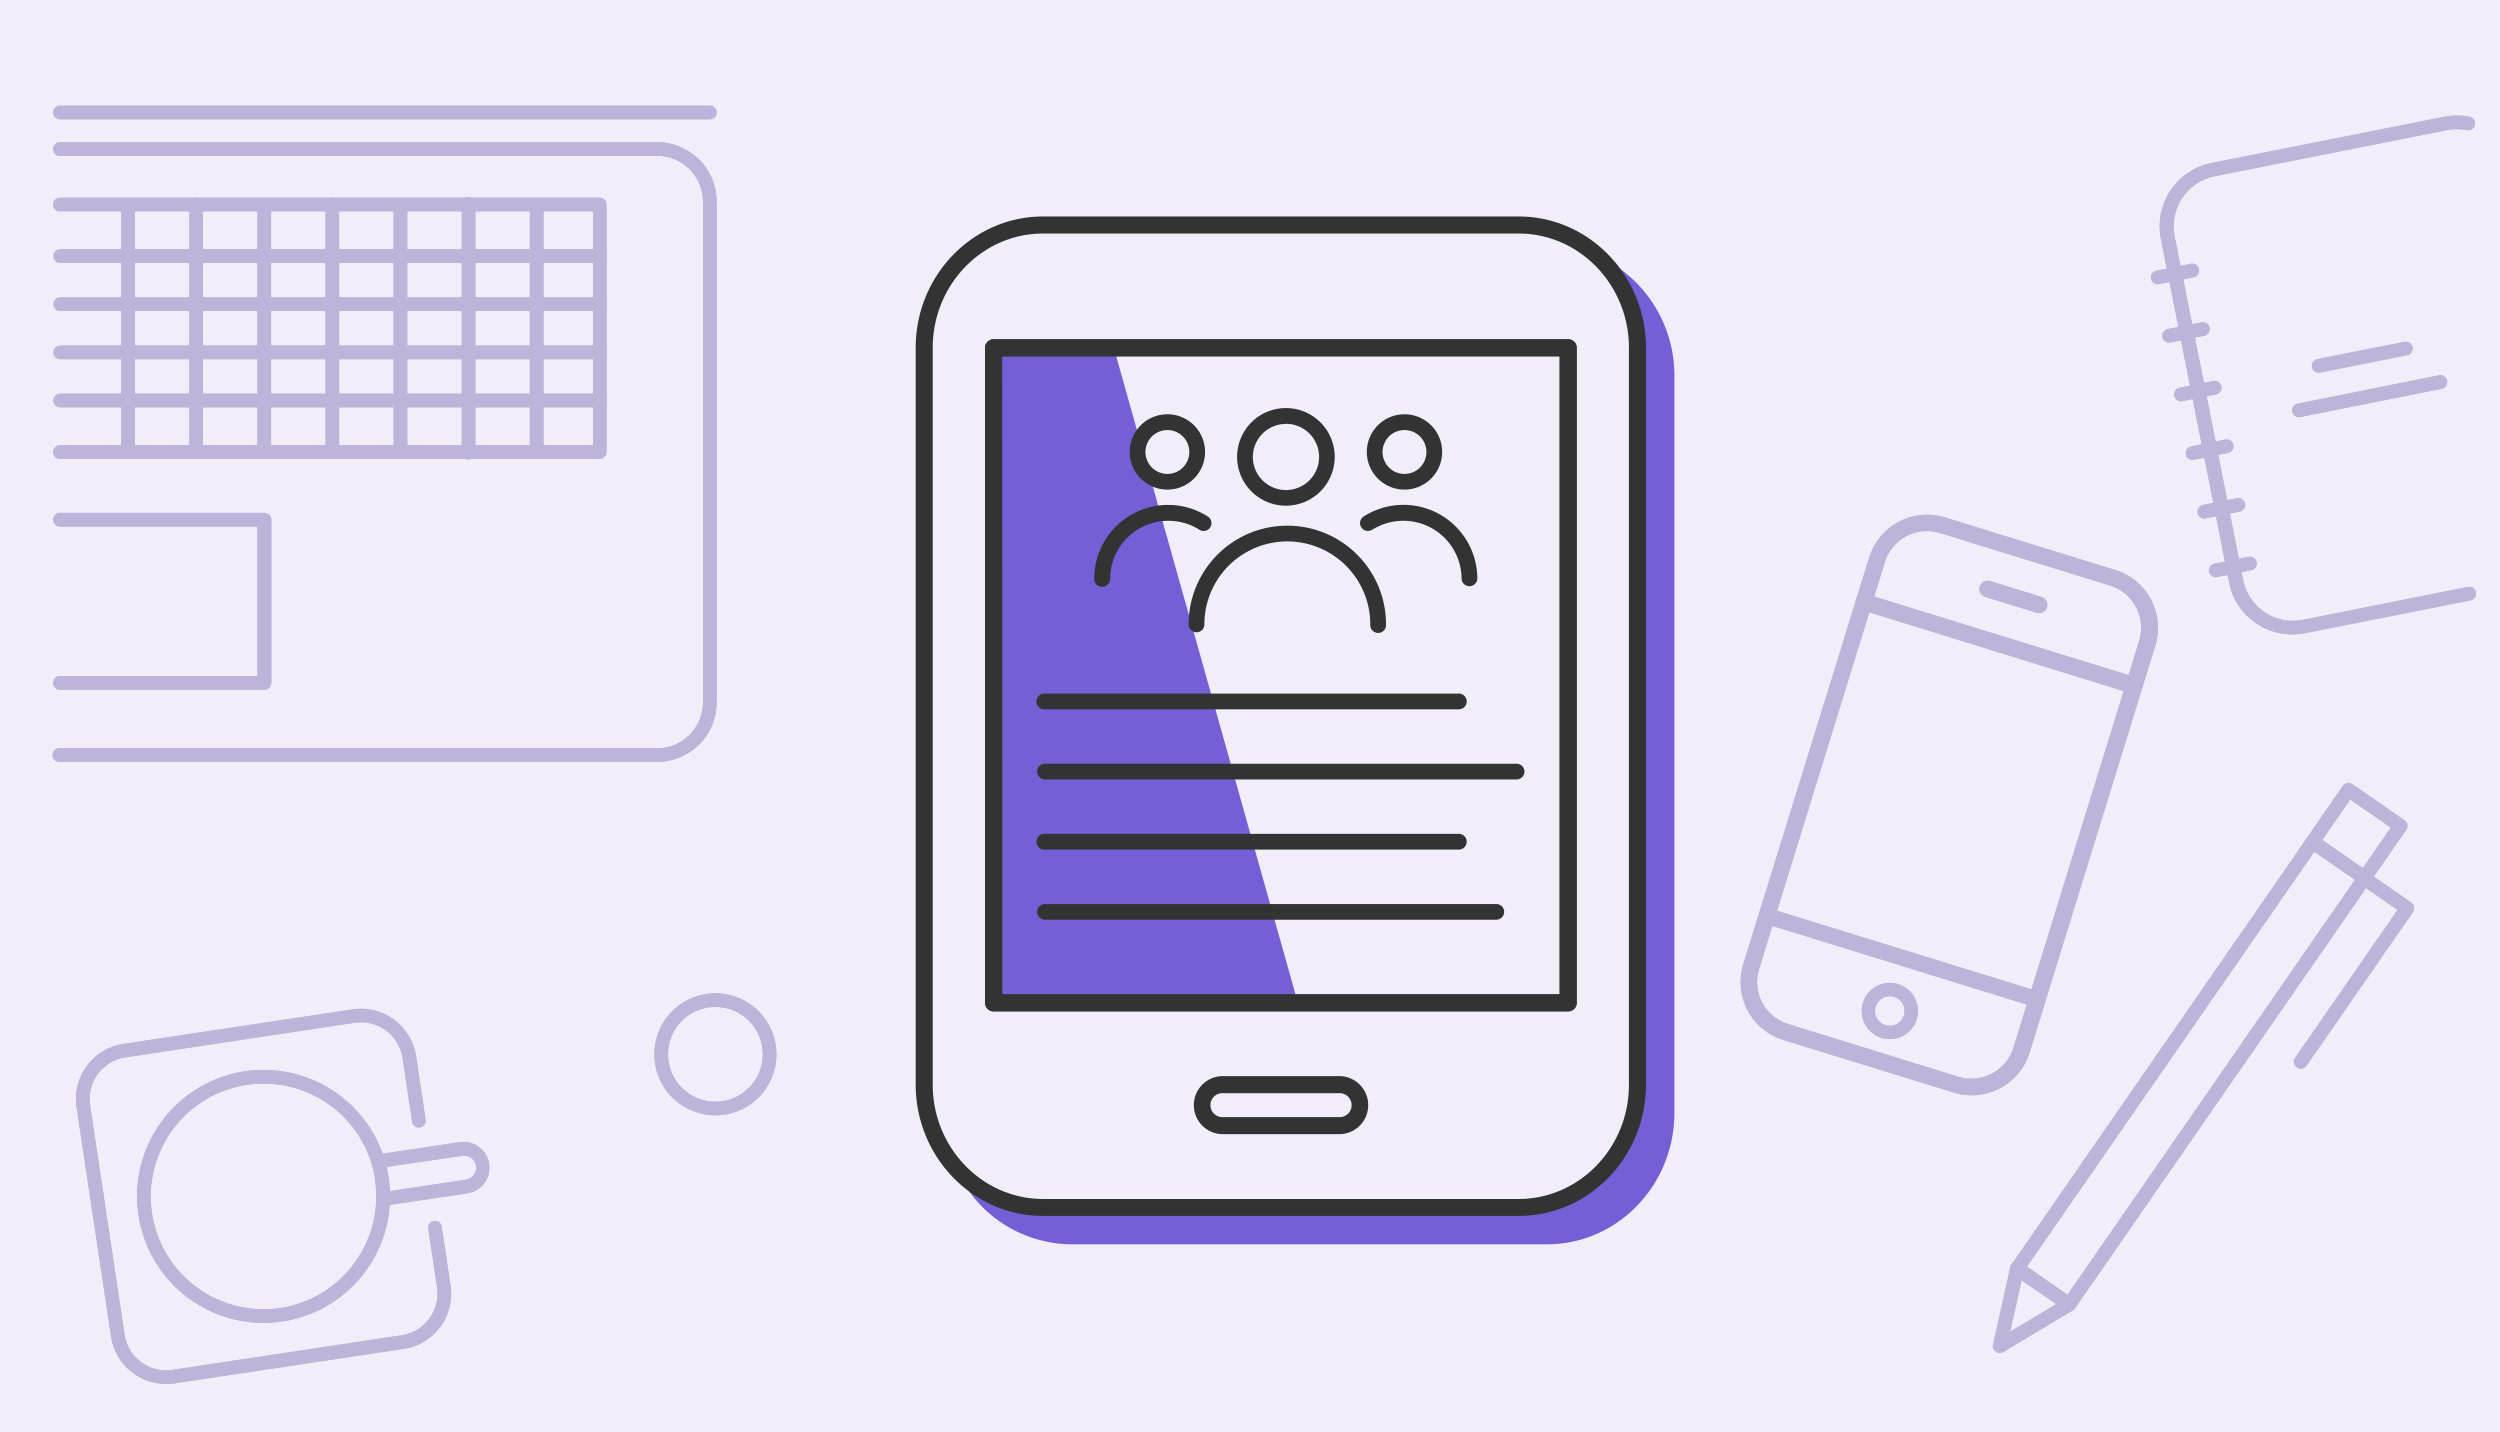 <svg xmlns="http://www.w3.org/2000/svg" xmlns:xlink="http://www.w3.org/1999/xlink" viewBox="0 0 440 252"><defs><style>.cls-1{fill:#beb3d9;}.cls-2{fill:#f1eefa;}.cls-3{clip-path:url(#clip-path);}.cls-4{clip-path:url(#clip-path-2);}.cls-5{clip-path:url(#clip-path-3);}.cls-6{clip-path:url(#clip-path-4);}.cls-7{clip-path:url(#clip-path-5);}.cls-8{clip-path:url(#clip-path-6);}.cls-9{clip-path:url(#clip-path-7);}.cls-10{clip-path:url(#clip-path-8);}.cls-11{clip-path:url(#clip-path-9);}.cls-12{clip-path:url(#clip-path-10);}.cls-13{clip-path:url(#clip-path-11);}.cls-14{clip-path:url(#clip-path-12);}.cls-15{clip-path:url(#clip-path-13);}.cls-16{clip-path:url(#clip-path-14);}.cls-17{clip-path:url(#clip-path-15);}.cls-18{clip-path:url(#clip-path-16);}.cls-19{clip-path:url(#clip-path-17);}.cls-20{clip-path:url(#clip-path-18);}.cls-21{clip-path:url(#clip-path-19);}.cls-22{clip-path:url(#clip-path-20);}.cls-23{clip-path:url(#clip-path-21);}.cls-24{clip-path:url(#clip-path-22);}.cls-25{clip-path:url(#clip-path-23);}.cls-26{clip-path:url(#clip-path-24);}.cls-27{clip-path:url(#clip-path-25);}.cls-28{clip-path:url(#clip-path-26);}.cls-29{clip-path:url(#clip-path-27);}.cls-30{clip-path:url(#clip-path-28);}.cls-31{clip-path:url(#clip-path-29);}.cls-32{clip-path:url(#clip-path-30);}.cls-33{clip-path:url(#clip-path-31);}.cls-34{clip-path:url(#clip-path-32);}.cls-35{clip-path:url(#clip-path-33);}.cls-36{fill:none;stroke:#beb3d9;stroke-linecap:round;stroke-linejoin:round;stroke-width:2.5px;}.cls-37{fill:#745fd7;}.cls-38{fill:#333;}</style><clipPath id="clip-path"><path class="cls-1" d="M10.55,27.43a1.2,1.2,0,0,1,0-2.4H115.66A10.47,10.47,0,0,1,126.13,35.5v88.12a10.47,10.47,0,0,1-10.47,10.47H10.55a1.2,1.2,0,1,1,0-2.39H115.66a8.08,8.08,0,0,0,8.07-8.08V35.5a8.07,8.07,0,0,0-8.07-8.07Z"/></clipPath><clipPath id="clip-path-2"><path class="cls-1" d="M10.55,21a1.2,1.2,0,0,1,0-2.4H124.93a1.2,1.2,0,0,1,0,2.4Z"/></clipPath><clipPath id="clip-path-3"><path class="cls-1" d="M93.25,36a1.2,1.2,0,0,1,2.4,0V79.56a1.2,1.2,0,0,1-2.4,0Z"/></clipPath><clipPath id="clip-path-4"><path class="cls-1" d="M81.27,36a1.2,1.2,0,1,1,2.39,0V79.56a1.2,1.2,0,1,1-2.39,0Z"/></clipPath><clipPath id="clip-path-5"><path class="cls-1" d="M69.28,36a1.2,1.2,0,0,1,2.4,0V79.56a1.2,1.2,0,0,1-2.4,0Z"/></clipPath><clipPath id="clip-path-6"><path class="cls-1" d="M57.29,36a1.2,1.2,0,1,1,2.4,0V79.56a1.2,1.2,0,0,1-2.4,0Z"/></clipPath><clipPath id="clip-path-7"><path class="cls-1" d="M45.31,36a1.2,1.2,0,0,1,2.4,0V79.56a1.2,1.2,0,0,1-2.4,0Z"/></clipPath><clipPath id="clip-path-8"><path class="cls-1" d="M33.32,36a1.2,1.2,0,1,1,2.4,0V79.56a1.2,1.2,0,0,1-2.4,0Z"/></clipPath><clipPath id="clip-path-9"><path class="cls-1" d="M21.33,36a1.2,1.2,0,1,1,2.4,0V79.56a1.2,1.2,0,1,1-2.4,0Z"/></clipPath><clipPath id="clip-path-10"><path class="cls-1" d="M105.59,69.29a1.2,1.2,0,1,1,0,2.4h-95a1.2,1.2,0,0,1,0-2.4Z"/></clipPath><clipPath id="clip-path-11"><path class="cls-1" d="M105.59,60.82a1.2,1.2,0,0,1,0,2.4h-95a1.2,1.2,0,0,1,0-2.4Z"/></clipPath><clipPath id="clip-path-12"><path class="cls-1" d="M105.59,52.34a1.2,1.2,0,1,1,0,2.4h-95a1.2,1.2,0,1,1,0-2.4Z"/></clipPath><clipPath id="clip-path-13"><path class="cls-1" d="M105.59,43.87a1.2,1.2,0,0,1,0,2.4h-95a1.2,1.2,0,1,1,0-2.4Z"/></clipPath><clipPath id="clip-path-14"><path class="cls-1" d="M104.39,37.2H10.55a1.2,1.2,0,1,1,0-2.4h95a1.2,1.2,0,0,1,1.2,1.2V79.56a1.2,1.2,0,0,1-1.2,1.2h-95a1.2,1.2,0,1,1,0-2.4h93.84Z"/></clipPath><clipPath id="clip-path-15"><path class="cls-1" d="M10.55,92.67a1.2,1.2,0,1,1,0-2.4h36a1.2,1.2,0,0,1,1.2,1.2V120.2a1.2,1.2,0,0,1-1.2,1.2h-36a1.2,1.2,0,1,1,0-2.4H45.31V92.67Z"/></clipPath><clipPath id="clip-path-16"><path class="cls-1" d="M68.4,207.25a22.26,22.26,0,1,1-25.32-18.7A22.26,22.26,0,0,1,68.4,207.25Zm-2.37.36a19.86,19.86,0,1,0-16.69,22.6A19.87,19.87,0,0,0,66,207.61Z"/></clipPath><clipPath id="clip-path-17"><path class="cls-1" d="M67.28,205.49a1.2,1.2,0,1,1-.36-2.37l14-2.1a4.53,4.53,0,0,1,1.35,9l-14,2.1a1.2,1.2,0,1,1-.36-2.38l14-2.1a2.13,2.13,0,1,0-.63-4.21Z"/></clipPath><clipPath id="clip-path-18"><path class="cls-1" d="M75.36,216.2a1.2,1.2,0,0,1,2.37-.36l1.57,10.41a9.8,9.8,0,0,1-8.24,11.15L30.7,243.47a9.8,9.8,0,0,1-11.15-8.23l-6.07-40.36a9.8,9.8,0,0,1,8.23-11.15l40.36-6.08a9.82,9.82,0,0,1,11.16,8.24L74.9,197a1.2,1.2,0,1,1-2.37.36l-1.68-11.13A7.4,7.4,0,0,0,62.43,180L22.07,186.1a7.41,7.41,0,0,0-6.22,8.42l6.07,40.36a7.4,7.4,0,0,0,8.43,6.22L70.7,235a7.42,7.42,0,0,0,6.23-8.43Z"/></clipPath><clipPath id="clip-path-19"><path class="cls-1" d="M136.65,185.56a10.74,10.74,0,1,1-10.74-10.74A10.74,10.74,0,0,1,136.65,185.56Zm-2.4,0a8.34,8.34,0,1,0-8.34,8.34A8.33,8.33,0,0,0,134.25,185.56Z"/></clipPath><clipPath id="clip-path-20"><path class="cls-1" d="M343.82,192.28l-30-9.26a10.66,10.66,0,0,1-7-13.33L329,98.07a10.66,10.66,0,0,1,13.33-7l30,9.26a10.65,10.65,0,0,1,7,13.33l-22.13,71.62A10.67,10.67,0,0,1,343.82,192.28Zm.85-2.78a7.76,7.76,0,0,0,9.7-5.12l22.13-71.62a7.76,7.76,0,0,0-5.12-9.7l-29.95-9.25a7.75,7.75,0,0,0-9.7,5.12L309.6,170.54a7.75,7.75,0,0,0,5.12,9.7Z"/></clipPath><clipPath id="clip-path-21"><path class="cls-1" d="M331.15,182.66a4.95,4.95,0,1,1,6.19-3.26A4.94,4.94,0,0,1,331.15,182.66Zm2.23-7.2a2.6,2.6,0,1,0,1.71,3.24A2.59,2.59,0,0,0,333.38,175.46Z"/></clipPath><clipPath id="clip-path-22"><path class="cls-1" d="M349.4,105.05a1.45,1.45,0,0,1,.85-2.78l9.07,2.8a1.45,1.45,0,0,1-.86,2.78Z"/></clipPath><clipPath id="clip-path-23"><path class="cls-1" d="M311.47,162.82a1.4,1.4,0,0,1,.83-2.67L358,174.27a1.4,1.4,0,1,1-.83,2.67Z"/></clipPath><clipPath id="clip-path-24"><path class="cls-1" d="M327.61,107.34a1.45,1.45,0,0,1,.86-2.78L376,119.25a1.47,1.47,0,0,1,1,1.82,1.45,1.45,0,0,1-1.82,1Z"/></clipPath><clipPath id="clip-path-25"><path class="cls-1" d="M434.41,103.28a1.21,1.21,0,0,1,.47,2.37l-29.2,5.79A11.36,11.36,0,0,1,393.11,105a11.55,11.55,0,0,1-.78-2.46l-5.91-29.74-5.95-30-.15-.77a11.36,11.36,0,0,1,8.93-13.35l40.9-8.12a11.23,11.23,0,0,1,4.51,0,1.2,1.2,0,1,1-.49,2.35,9,9,0,0,0-3.55,0l-40.9,8.12a9,9,0,0,0-7,10.52l.16.77,6,30,5.9,29.74a8.78,8.78,0,0,0,.62,1.94,8.94,8.94,0,0,0,9.9,5.09Z"/></clipPath><clipPath id="clip-path-26"><path class="cls-1" d="M380,50a1.2,1.2,0,1,1-.47-2.36l6-1.2a1.21,1.21,0,1,1,.47,2.37Z"/></clipPath><clipPath id="clip-path-27"><path class="cls-1" d="M382,60.28a1.2,1.2,0,1,1-.47-2.36l6-1.2a1.21,1.21,0,0,1,.47,2.37Z"/></clipPath><clipPath id="clip-path-28"><path class="cls-1" d="M384.08,70.6a1.2,1.2,0,0,1-.47-2.36l6-1.2a1.21,1.21,0,0,1,.47,2.37Z"/></clipPath><clipPath id="clip-path-29"><path class="cls-1" d="M386.13,80.92a1.2,1.2,0,0,1-.47-2.36l6-1.2a1.2,1.2,0,0,1,.47,2.36Z"/></clipPath><clipPath id="clip-path-30"><path class="cls-1" d="M388.18,91.24a1.2,1.2,0,1,1-.47-2.36l6-1.2a1.2,1.2,0,1,1,.46,2.36Z"/></clipPath><clipPath id="clip-path-31"><path class="cls-1" d="M390.23,101.56a1.2,1.2,0,1,1-.47-2.36l6-1.2a1.2,1.2,0,1,1,.47,2.36Z"/></clipPath><clipPath id="clip-path-32"><path class="cls-1" d="M408.26,65.58a1.21,1.21,0,0,1-.47-2.37l15.4-3.05a1.2,1.2,0,0,1,.47,2.36Z"/></clipPath><clipPath id="clip-path-33"><path class="cls-1" d="M404.86,73.4a1.2,1.2,0,1,1-.47-2.36l24.93-5a1.21,1.21,0,0,1,.47,2.37Z"/></clipPath></defs><g id="Bkg_colour" data-name="Bkg colour"><rect class="cls-2" width="440" height="252"/></g><g id="Bkg_lines" data-name="Bkg lines"><path class="cls-1" d="M10.55,27.43a1.2,1.2,0,0,1,0-2.4H115.66A10.47,10.47,0,0,1,126.13,35.5v88.12a10.47,10.47,0,0,1-10.47,10.47H10.55a1.2,1.2,0,1,1,0-2.39H115.66a8.08,8.08,0,0,0,8.07-8.08V35.5a8.07,8.07,0,0,0-8.07-8.07Z"/><g class="cls-3"><rect class="cls-1" x="4.51" y="20.2" width="126.45" height="118.73"/></g><path class="cls-1" d="M10.55,21a1.2,1.2,0,0,1,0-2.4H124.93a1.2,1.2,0,0,1,0,2.4Z"/><g class="cls-4"><rect class="cls-1" x="4.51" y="13.75" width="126.45" height="12.07"/></g><path class="cls-1" d="M93.25,36a1.2,1.2,0,0,1,2.4,0V79.56a1.2,1.2,0,0,1-2.4,0Z"/><g class="cls-5"><rect class="cls-1" x="88.41" y="29.96" width="12.07" height="55.64"/></g><path class="cls-1" d="M81.27,36a1.2,1.2,0,1,1,2.39,0V79.56a1.2,1.2,0,1,1-2.39,0Z"/><g class="cls-6"><rect class="cls-1" x="76.43" y="29.96" width="12.07" height="55.64"/></g><path class="cls-1" d="M69.28,36a1.2,1.2,0,0,1,2.4,0V79.56a1.2,1.2,0,0,1-2.4,0Z"/><g class="cls-7"><rect class="cls-1" x="64.44" y="29.96" width="12.07" height="55.64"/></g><path class="cls-1" d="M57.29,36a1.2,1.2,0,1,1,2.4,0V79.56a1.2,1.2,0,0,1-2.4,0Z"/><g class="cls-8"><rect class="cls-1" x="52.46" y="29.96" width="12.07" height="55.64"/></g><path class="cls-1" d="M45.31,36a1.2,1.2,0,0,1,2.4,0V79.56a1.2,1.2,0,0,1-2.4,0Z"/><g class="cls-9"><rect class="cls-1" x="40.47" y="29.96" width="12.07" height="55.64"/></g><path class="cls-1" d="M33.32,36a1.2,1.2,0,1,1,2.4,0V79.56a1.2,1.2,0,0,1-2.4,0Z"/><g class="cls-10"><rect class="cls-1" x="28.48" y="29.96" width="12.07" height="55.64"/></g><path class="cls-1" d="M21.33,36a1.2,1.2,0,1,1,2.4,0V79.56a1.2,1.2,0,1,1-2.4,0Z"/><g class="cls-11"><rect class="cls-1" x="16.5" y="29.96" width="12.07" height="55.64"/></g><path class="cls-1" d="M105.59,69.29a1.2,1.2,0,1,1,0,2.4h-95a1.2,1.2,0,0,1,0-2.4Z"/><g class="cls-12"><rect class="cls-1" x="4.51" y="64.46" width="107.11" height="12.07"/></g><path class="cls-1" d="M105.59,60.82a1.2,1.2,0,0,1,0,2.4h-95a1.2,1.2,0,0,1,0-2.4Z"/><g class="cls-13"><rect class="cls-1" x="4.51" y="55.98" width="107.11" height="12.07"/></g><path class="cls-1" d="M105.59,52.34a1.2,1.2,0,1,1,0,2.4h-95a1.2,1.2,0,1,1,0-2.4Z"/><g class="cls-14"><rect class="cls-1" x="4.51" y="47.51" width="107.11" height="12.07"/></g><path class="cls-1" d="M105.59,43.87a1.2,1.2,0,0,1,0,2.4h-95a1.2,1.2,0,1,1,0-2.4Z"/><g class="cls-15"><rect class="cls-1" x="4.51" y="39.03" width="107.11" height="12.07"/></g><path class="cls-1" d="M104.39,37.2H10.55a1.2,1.2,0,1,1,0-2.4h95a1.2,1.2,0,0,1,1.2,1.2V79.56a1.2,1.2,0,0,1-1.2,1.2h-95a1.2,1.2,0,1,1,0-2.4h93.84Z"/><g class="cls-16"><rect class="cls-1" x="4.51" y="29.96" width="107.11" height="55.64"/></g><path class="cls-1" d="M10.55,92.67a1.2,1.2,0,1,1,0-2.4h36a1.2,1.2,0,0,1,1.2,1.2V120.2a1.2,1.2,0,0,1-1.2,1.2h-36a1.2,1.2,0,1,1,0-2.4H45.31V92.67Z"/><g class="cls-17"><rect class="cls-1" x="4.51" y="85.44" width="48.03" height="40.8"/></g><path class="cls-1" d="M68.4,207.25a22.26,22.26,0,1,1-25.32-18.7A22.26,22.26,0,0,1,68.4,207.25Zm-2.37.36a19.86,19.86,0,1,0-16.69,22.6A19.87,19.87,0,0,0,66,207.61Z"/><g class="cls-18"><rect class="cls-1" x="19.29" y="183.46" width="54.2" height="54.2"/></g><path class="cls-1" d="M67.28,205.49a1.2,1.2,0,1,1-.36-2.37l14-2.1a4.53,4.53,0,0,1,1.35,9l-14,2.1a1.2,1.2,0,1,1-.36-2.38l14-2.1a2.13,2.13,0,1,0-.63-4.21Z"/><g class="cls-19"><rect class="cls-1" x="61.06" y="196.13" width="29.86" height="20.79"/></g><path class="cls-1" d="M75.36,216.2a1.2,1.2,0,0,1,2.37-.36l1.57,10.41a9.8,9.8,0,0,1-8.24,11.15L30.7,243.47a9.8,9.8,0,0,1-11.15-8.23l-6.07-40.36a9.8,9.8,0,0,1,8.23-11.15l40.36-6.08a9.82,9.82,0,0,1,11.16,8.24L74.9,197a1.2,1.2,0,1,1-2.37.36l-1.68-11.13A7.4,7.4,0,0,0,62.43,180L22.07,186.1a7.41,7.41,0,0,0-6.22,8.42l6.07,40.36a7.4,7.4,0,0,0,8.43,6.22L70.7,235a7.42,7.42,0,0,0,6.23-8.43Z"/><g class="cls-20"><rect class="cls-1" x="8.53" y="172.71" width="75.72" height="75.71"/></g><path class="cls-1" d="M136.65,185.56a10.74,10.74,0,1,1-10.74-10.74A10.74,10.74,0,0,1,136.65,185.56Zm-2.4,0a8.34,8.34,0,1,0-8.34,8.34A8.33,8.33,0,0,0,134.25,185.56Z"/><g class="cls-21"><rect class="cls-1" x="110.33" y="169.98" width="31.15" height="31.15"/></g><path class="cls-1" d="M343.82,192.28l-30-9.26a10.66,10.66,0,0,1-7-13.33L329,98.07a10.66,10.66,0,0,1,13.33-7l30,9.26a10.65,10.65,0,0,1,7,13.33l-22.13,71.62A10.67,10.67,0,0,1,343.82,192.28Zm.85-2.78a7.76,7.76,0,0,0,9.7-5.12l22.13-71.62a7.76,7.76,0,0,0-5.12-9.7l-29.95-9.25a7.75,7.75,0,0,0-9.7,5.12L309.6,170.54a7.75,7.75,0,0,0,5.12,9.7Z"/><g class="cls-22"><rect class="cls-1" x="297.72" y="84.51" width="90.65" height="114.3" transform="translate(-11.59 32.21) rotate(-5.29)"/></g><path class="cls-1" d="M331.15,182.66a4.95,4.95,0,1,1,6.19-3.26A4.94,4.94,0,0,1,331.15,182.66Zm2.23-7.2a2.6,2.6,0,1,0,1.71,3.24A2.59,2.59,0,0,0,333.38,175.46Z"/><g class="cls-23"><rect class="cls-1" x="322.94" y="168.26" width="19.35" height="19.35" transform="translate(-14.98 31.4) rotate(-5.29)"/></g><path class="cls-1" d="M349.4,105.05a1.45,1.45,0,0,1,.85-2.78l9.07,2.8a1.45,1.45,0,0,1-.86,2.78Z"/><g class="cls-24"><rect class="cls-1" x="342.66" y="95.94" width="23.39" height="18.25" transform="translate(-8.17 33.09) rotate(-5.29)"/></g><path class="cls-1" d="M311.47,162.82a1.4,1.4,0,0,1,.83-2.67L358,174.27a1.4,1.4,0,1,1-.83,2.67Z"/><g class="cls-25"><rect class="cls-1" x="305.61" y="152.38" width="58.27" height="32.33" transform="translate(-14.1 31.56) rotate(-5.29)"/></g><path class="cls-1" d="M327.61,107.34a1.45,1.45,0,0,1,.86-2.78L376,119.25a1.47,1.47,0,0,1,1,1.82,1.45,1.45,0,0,1-1.82,1Z"/><g class="cls-26"><rect class="cls-1" x="321.5" y="96.48" width="60.62" height="33.63" transform="translate(-8.94 32.9) rotate(-5.29)"/></g><path class="cls-1" d="M434.41,103.28a1.21,1.21,0,0,1,.47,2.37l-29.2,5.79A11.36,11.36,0,0,1,393.11,105a11.55,11.55,0,0,1-.78-2.46l-5.91-29.74-5.95-30-.15-.77a11.36,11.36,0,0,1,8.93-13.35l40.9-8.12a11.23,11.23,0,0,1,4.51,0,1.2,1.2,0,1,1-.49,2.35,9,9,0,0,0-3.55,0l-40.9,8.12a9,9,0,0,0-7,10.52l.16.77,6,30,5.9,29.74a8.78,8.78,0,0,0,.62,1.94,8.94,8.94,0,0,0,9.9,5.09Z"/><g class="cls-27"><rect class="cls-1" x="375.25" y="15.49" width="65.46" height="101.03"/></g><path class="cls-1" d="M380,50a1.2,1.2,0,1,1-.47-2.36l6-1.2a1.21,1.21,0,1,1,.47,2.37Z"/><g class="cls-28"><rect class="cls-1" x="373.69" y="41.52" width="18.16" height="13.32"/></g><path class="cls-1" d="M382,60.28a1.2,1.2,0,1,1-.47-2.36l6-1.2a1.21,1.21,0,0,1,.47,2.37Z"/><g class="cls-29"><rect class="cls-1" x="375.74" y="51.84" width="18.16" height="13.32"/></g><path class="cls-1" d="M384.08,70.6a1.2,1.2,0,0,1-.47-2.36l6-1.2a1.21,1.21,0,0,1,.47,2.37Z"/><g class="cls-30"><rect class="cls-1" x="377.79" y="62.16" width="18.16" height="13.32"/></g><path class="cls-1" d="M386.13,80.92a1.2,1.2,0,0,1-.47-2.36l6-1.2a1.2,1.2,0,0,1,.47,2.36Z"/><g class="cls-31"><rect class="cls-1" x="379.84" y="72.48" width="18.16" height="13.32"/></g><path class="cls-1" d="M388.18,91.24a1.2,1.2,0,1,1-.47-2.36l6-1.2a1.2,1.2,0,1,1,.46,2.36Z"/><g class="cls-32"><rect class="cls-1" x="381.88" y="82.8" width="18.16" height="13.32"/></g><path class="cls-1" d="M390.23,101.56a1.2,1.2,0,1,1-.47-2.36l6-1.2a1.2,1.2,0,1,1,.47,2.36Z"/><g class="cls-33"><rect class="cls-1" x="383.93" y="93.12" width="18.16" height="13.32"/></g><path class="cls-1" d="M408.26,65.58a1.21,1.21,0,0,1-.47-2.37l15.4-3.05a1.2,1.2,0,0,1,.47,2.36Z"/><g class="cls-34"><rect class="cls-1" x="401.96" y="55.28" width="27.53" height="15.18"/></g><path class="cls-1" d="M404.86,73.4a1.2,1.2,0,1,1-.47-2.36l24.93-5a1.21,1.21,0,0,1,.47,2.37Z"/><g class="cls-35"><rect class="cls-1" x="398.56" y="61.21" width="37.05" height="17.07"/></g><rect class="cls-36" x="339.93" y="183.3" width="91.33" height="11.13" transform="translate(10.78 398.32) rotate(-55.29)"/><polygon class="cls-36" points="364.17 229.58 351.98 236.89 355.02 223.24 364.17 229.58"/><polyline class="cls-36" points="416.41 154.82 423.67 159.84 404.95 186.87"/><rect class="cls-36" x="409.2" y="141.19" width="11.13" height="11.13" transform="translate(157.35 -210.05) rotate(34.71)"/></g><g id="Fill"><path class="cls-37" d="M285.54,51.05c4.49,4.66,3,122.87,2.66,139.17s-16.63,22.28-16.63,22.28-86.13,1.5-92.94-.83-11.62-8.59-10.13-5.49A22.41,22.41,0,0,0,188.59,219h83.68c12.36,0,22.42-10.37,22.42-23.12V66.21a23.15,23.15,0,0,0-14.28-21.54C284.54,47.89,285.54,51.05,285.54,51.05Z"/><polygon class="cls-37" points="196.03 61.19 228.17 175.59 174.97 175.59 174.97 61.19 196.03 61.19"/></g><g id="Outlines"><path class="cls-38" d="M183.92,137.18h83a1.38,1.38,0,0,0,0-2.76h-83a1.38,1.38,0,1,0,0,2.76Z"/><path class="cls-38" d="M183.92,149.53h72.71a1.39,1.39,0,1,0,0-2.77H183.92a1.39,1.39,0,1,0,0,2.77Z"/><path class="cls-38" d="M183.92,124.84h72.71a1.39,1.39,0,1,0,0-2.77H183.92a1.39,1.39,0,1,0,0,2.77Z"/><path class="cls-38" d="M183.92,161.87h79.43a1.38,1.38,0,0,0,0-2.76H183.92a1.38,1.38,0,1,0,0,2.76Z"/><path class="cls-38" d="M210.59,111.28a1.38,1.38,0,0,0,1.38-1.39,14.6,14.6,0,0,1,29.2,0,1.39,1.39,0,1,0,2.77,0,17.37,17.37,0,1,0-34.74,0A1.39,1.39,0,0,0,210.59,111.28Z"/><path class="cls-38" d="M226.32,89a8.59,8.59,0,1,0-8.59-8.58A8.59,8.59,0,0,0,226.32,89Zm0-14.41a5.83,5.83,0,1,1-5.82,5.83A5.83,5.83,0,0,1,226.32,74.61Z"/><path class="cls-38" d="M194,103.28a1.38,1.38,0,0,0,1.38-1.38,10.25,10.25,0,0,1,15.72-8.66,1.38,1.38,0,1,0,1.48-2.33,13,13,0,0,0-20,11A1.38,1.38,0,0,0,194,103.28Z"/><path class="cls-38" d="M205.45,86.17a6.63,6.63,0,1,0-6.62-6.62A6.63,6.63,0,0,0,205.45,86.17Zm0-10.48a3.86,3.86,0,1,1-3.85,3.86A3.86,3.86,0,0,1,205.45,75.69Z"/><path class="cls-38" d="M241.52,93.24a10.25,10.25,0,0,1,15.72,8.66,1.39,1.39,0,0,0,2.77,0,13,13,0,0,0-20-11,1.38,1.38,0,1,0,1.48,2.33Z"/><path class="cls-38" d="M247.19,86.17a6.63,6.63,0,1,0-6.63-6.62A6.63,6.63,0,0,0,247.19,86.17Zm0-10.48a3.86,3.86,0,1,1-3.86,3.86A3.86,3.86,0,0,1,247.19,75.69Z"/><path class="cls-38" d="M276,178H174.87a1.5,1.5,0,0,1-1.5-1.5V61.21a1.5,1.5,0,0,1,1.5-1.5H276a1.5,1.5,0,0,1,1.5,1.5V176.49A1.5,1.5,0,0,1,276,178Zm-99.61-3h98.11V62.71H176.37Z"/><path class="cls-38" d="M267.27,214H183.59c-12.37,0-22.43-10.37-22.43-23.12V61.21c0-12.75,10.06-23.11,22.43-23.11h83.68c12.36,0,22.42,10.36,22.42,23.11V190.9C289.69,203.65,279.63,214,267.27,214ZM183.59,41.1c-10.71,0-19.43,9-19.43,20.11V190.9c0,11.09,8.72,20.12,19.43,20.12h83.68c10.71,0,19.42-9,19.42-20.12V61.21c0-11.09-8.71-20.11-19.42-20.11Zm52.3,158.51H215a5.11,5.11,0,0,1,0-10.21h20.92a5.11,5.11,0,0,1,0,10.21ZM215,192.4a2.11,2.11,0,0,0,0,4.21h20.92a2.11,2.11,0,0,0,0-4.21ZM276,178H174.87a1.5,1.5,0,0,1-1.5-1.5V61.21a1.5,1.5,0,0,1,1.5-1.5H276a1.5,1.5,0,0,1,1.5,1.5V176.49A1.5,1.5,0,0,1,276,178Zm-99.61-3h98.11V62.71H176.37Z"/></g></svg> 